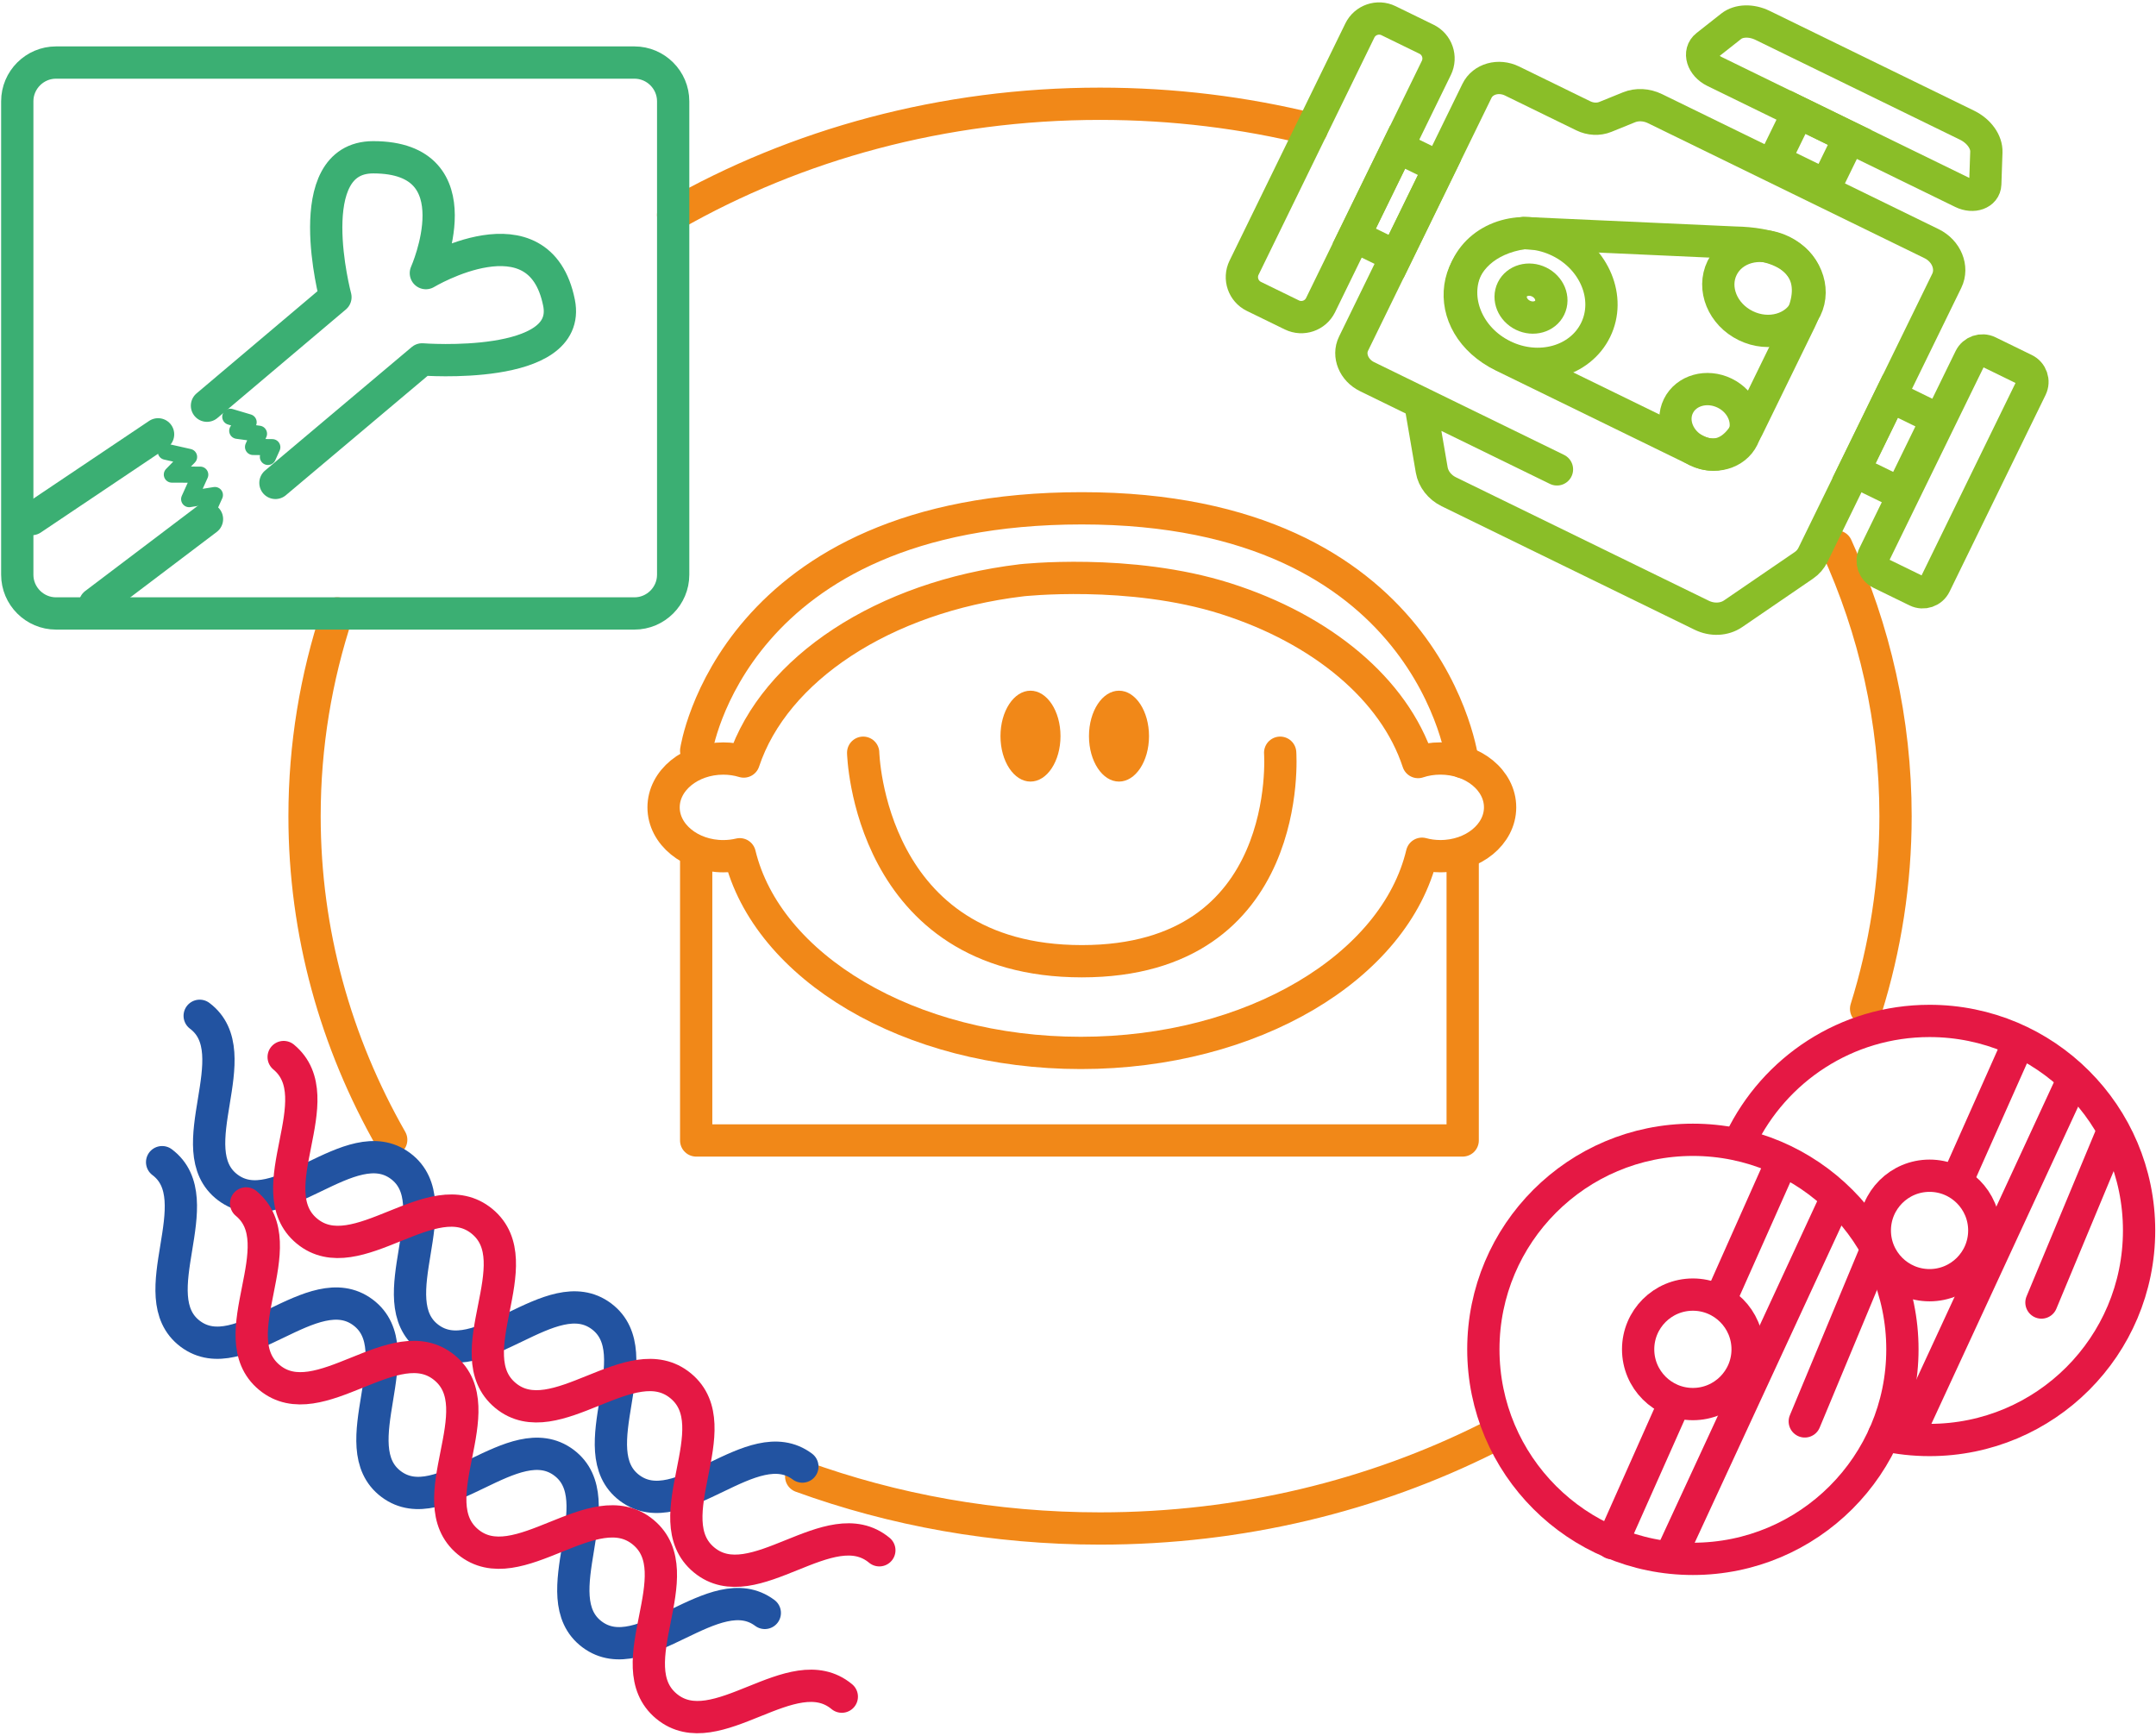 <svg width="668" height="538" viewBox="0 0 668 538" fill="none" xmlns="http://www.w3.org/2000/svg">
<path d="M121.209 353.15C104.039 323.06 94.359 288.98 94.359 252.87C94.359 231.05 97.889 209.98 104.479 190.07" stroke="#F18818" stroke-width="10" stroke-miterlimit="10" stroke-linecap="round" stroke-linejoin="round"/>
<path d="M461.17 445.53C425.58 463.39 384.53 473.58 340.83 473.58C308.08 473.58 276.82 467.86 248.24 457.48" stroke="#F18818" stroke-width="10" stroke-miterlimit="10" stroke-linecap="round" stroke-linejoin="round"/>
<path d="M569.029 169.32C580.809 195.09 587.299 223.3 587.299 252.86C587.299 273.55 584.119 293.58 578.179 312.57" stroke="#F18818" stroke-width="10" stroke-miterlimit="10" stroke-linecap="round" stroke-linejoin="round"/>
<path d="M208.561 66.59C246.781 44.78 292.151 32.15 340.831 32.15C363.531 32.15 385.521 34.9 406.401 40.05" stroke="#F18818" stroke-width="10" stroke-miterlimit="10" stroke-linecap="round" stroke-linejoin="round"/>
<path d="M524.51 482.99C560.364 482.99 589.43 453.924 589.43 418.07C589.43 382.216 560.364 353.15 524.51 353.15C488.656 353.15 459.59 382.216 459.59 418.07C459.59 453.924 488.656 482.99 524.51 482.99Z" stroke="#E51844" stroke-width="10" stroke-miterlimit="10" stroke-linecap="round"/>
<path d="M524.509 435.03C533.876 435.03 541.469 427.437 541.469 418.07C541.469 408.703 533.876 401.11 524.509 401.11C515.142 401.11 507.549 408.703 507.549 418.07C507.549 427.437 515.142 435.03 524.509 435.03Z" stroke="#E51844" stroke-width="10" stroke-miterlimit="10" stroke-linecap="round"/>
<path d="M517.829 436.82L499.449 478.12" stroke="#E51844" stroke-width="10" stroke-miterlimit="10" stroke-linecap="round"/>
<path d="M552.21 359.57L532.92 402.9" stroke="#E51844" stroke-width="10" stroke-miterlimit="10" stroke-linecap="round"/>
<path d="M569.02 371.11L517.83 481.74" stroke="#E51844" stroke-width="10" stroke-miterlimit="10" stroke-linecap="round"/>
<path d="M581.23 387.45L559.18 440.4" stroke="#E51844" stroke-width="10" stroke-miterlimit="10" stroke-linecap="round"/>
<path d="M539.299 353.15C549.769 331.36 572.049 316.32 597.839 316.32C633.689 316.32 662.759 345.38 662.759 381.24C662.759 417.1 633.699 446.16 597.839 446.16C593.009 446.16 588.299 445.63 583.769 444.63" stroke="#E51844" stroke-width="10" stroke-miterlimit="10" stroke-linecap="round"/>
<path d="M597.839 398.2C607.206 398.2 614.799 390.607 614.799 381.24C614.799 371.874 607.206 364.28 597.839 364.28C588.472 364.28 580.879 371.874 580.879 381.24C580.879 390.607 588.472 398.2 597.839 398.2Z" stroke="#E51844" stroke-width="10" stroke-miterlimit="10" stroke-linecap="round"/>
<path d="M625.53 322.74L606.25 366.07" stroke="#E51844" stroke-width="10" stroke-miterlimit="10" stroke-linecap="round"/>
<path d="M642.35 334.28L591.16 444.91" stroke="#E51844" stroke-width="10" stroke-miterlimit="10" stroke-linecap="round"/>
<path d="M654.56 350.62L632.51 403.57" stroke="#E51844" stroke-width="10" stroke-miterlimit="10" stroke-linecap="round"/>
<path d="M61.869 314.73C77.429 326.37 55.049 356.29 70.609 367.93C86.169 379.57 108.549 349.64 124.109 361.28C139.669 372.92 117.289 402.85 132.849 414.48C148.409 426.12 170.789 396.19 186.349 407.83C201.909 419.47 179.529 449.4 195.089 461.04C210.649 472.68 233.039 442.75 248.599 454.39" stroke="#2253A1" stroke-width="10" stroke-miterlimit="10" stroke-linecap="round" stroke-linejoin="round"/>
<path d="M87.889 327.51C103.269 340.24 79.709 368.69 95.089 381.43C110.469 394.16 134.019 365.71 149.399 378.45C164.779 391.18 141.229 419.63 156.609 432.37C171.989 445.1 195.539 416.65 210.919 429.39C226.299 442.13 202.749 470.58 218.129 483.31C233.509 496.05 257.069 467.59 272.449 480.33" stroke="#E51844" stroke-width="10" stroke-miterlimit="10" stroke-linecap="round"/>
<path d="M50.23 360.08C65.79 371.72 43.41 401.64 58.971 413.28C74.531 424.92 96.91 394.99 112.47 406.63C128.03 418.27 105.65 448.2 121.21 459.83C136.77 471.47 159.15 441.54 174.71 453.18C190.27 464.82 167.89 494.75 183.45 506.39C199.01 518.03 221.4 488.1 236.96 499.74" stroke="#2253A1" stroke-width="10" stroke-miterlimit="10" stroke-linecap="round" stroke-linejoin="round"/>
<path d="M76.26 372.86C91.64 385.59 68.08 414.04 83.46 426.78C98.84 439.51 122.39 411.06 137.77 423.8C153.15 436.53 129.6 464.98 144.98 477.72C160.36 490.45 183.91 462 199.29 474.74C214.67 487.48 191.12 515.93 206.5 528.66C221.88 541.39 245.44 512.94 260.82 525.68" stroke="#E51844" stroke-width="10" stroke-miterlimit="10" stroke-linecap="round"/>
<path d="M400.27 97.58L388.51 91.84C385.21 90.23 383.84 86.25 385.45 82.95L421.32 9.47C422.93 6.17 426.91 4.8 430.21 6.41L441.97 12.15C445.27 13.76 446.64 17.74 445.03 21.04L409.16 94.52C407.55 97.82 403.57 99.19 400.27 97.58Z" stroke="#8ABE28" stroke-width="10" stroke-miterlimit="10" stroke-linecap="round"/>
<path d="M446.004 51.915L433.037 45.585L419.591 73.127L432.558 79.457L446.004 51.915Z" stroke="#8ABE28" stroke-width="10" stroke-miterlimit="10" stroke-linecap="round"/>
<path d="M440.319 126.53L443.599 145.62C444.089 148.45 446.069 150.98 448.859 152.35L527.239 190.62C530.479 192.2 534.239 192.03 536.959 190.17L558.889 175.17C560.109 174.34 561.069 173.23 561.709 171.93L603.179 86.99C605.179 82.89 603.069 77.75 598.469 75.5L512.749 33.65C510.159 32.39 507.199 32.24 504.709 33.25L497.389 36.22C495.269 37.08 492.749 36.96 490.549 35.88L468.499 25.11C464.309 23.06 459.429 24.43 457.609 28.16L419.369 106.49C417.589 110.13 419.469 114.71 423.559 116.7L482.399 145.43" stroke="#8ABE28" stroke-width="10" stroke-miterlimit="10" stroke-linecap="round"/>
<path d="M573.025 42.556L557.102 34.782L549.819 49.699L565.742 57.473L573.025 42.556Z" stroke="#8ABE28" stroke-width="10" stroke-miterlimit="10" stroke-linecap="round"/>
<path d="M600.142 129.812L585.701 122.762L574.431 145.847L588.871 152.897L600.142 129.812Z" stroke="#8ABE28" stroke-width="10" stroke-miterlimit="10" stroke-linecap="round"/>
<path d="M531.199 22.14L607.989 59.63C611.389 61.29 614.999 59.98 615.099 57.05L615.439 47.1C615.549 43.94 613.139 40.6 609.479 38.8L546.099 7.86C542.629 6.17 538.739 6.28 536.379 8.14L528.739 14.16C526.139 16.19 527.409 20.29 531.199 22.14Z" stroke="#8ABE28" stroke-width="10" stroke-miterlimit="10" stroke-linecap="round"/>
<path d="M593.84 183.09L582.61 177.61C580.5 176.58 579.62 174.03 580.65 171.91L610.4 110.97C611.43 108.86 613.98 107.98 616.1 109.01L627.33 114.49C629.44 115.52 630.32 118.07 629.29 120.19L599.54 181.13C598.5 183.25 595.95 184.12 593.84 183.09Z" stroke="#8ABE28" stroke-width="10" stroke-miterlimit="10" stroke-linecap="round"/>
<path d="M559.495 95.687C562.608 89.31 559.327 81.306 552.165 77.809C545.004 74.313 536.675 76.649 533.561 83.026C530.448 89.403 533.729 97.407 540.891 100.903C548.052 104.4 556.381 102.064 559.495 95.687Z" stroke="#8ABE28" stroke-width="10" stroke-miterlimit="10" stroke-linecap="round"/>
<path d="M494.382 102.218C499.167 92.416 494.123 80.114 483.115 74.74C472.108 69.366 459.305 72.956 454.52 82.757C449.735 92.559 454.779 104.861 465.786 110.235C476.794 115.609 489.597 112.02 494.382 102.218Z" stroke="#8ABE28" stroke-width="10" stroke-miterlimit="10" stroke-linecap="round"/>
<path d="M540.014 135.596C542.415 130.678 539.884 124.505 534.361 121.808C528.837 119.111 522.413 120.912 520.012 125.83C517.611 130.749 520.142 136.922 525.665 139.618C531.189 142.315 537.613 140.514 540.014 135.596Z" stroke="#8ABE28" stroke-width="10" stroke-miterlimit="10" stroke-linecap="round"/>
<path d="M480.142 95.343C481.531 92.499 480.065 88.929 476.869 87.369C473.673 85.808 469.957 86.849 468.568 89.693C467.18 92.536 468.646 96.106 471.842 97.667C475.038 99.227 478.754 98.187 480.142 95.343Z" stroke="#8ABE28" stroke-width="10" stroke-miterlimit="10" stroke-linecap="round"/>
<path d="M537.45 75.16L472.09 72.2C448.27 75.68 445.67 100.55 465.67 110.32L525.67 139.61C532.73 143.06 538.4 138.9 541.47 132.62L557.8 99.18C563.36 87.76 560.14 75.57 537.45 75.16Z" stroke="#8ABE28" stroke-width="10" stroke-miterlimit="10" stroke-linecap="round"/>
<path d="M85.339 149.62L130.789 111.35C130.789 111.35 177.429 114.99 173.209 93.83C167.149 63.46 131.949 84.62 131.949 84.62C131.949 84.62 147.959 48.73 115.639 48.73C92.409 48.73 103.929 92.07 103.929 92.07L64.129 125.7" stroke="#3BAF73" stroke-width="10" stroke-miterlimit="10" stroke-linecap="round" stroke-linejoin="round"/>
<path d="M71.35 129.13L77.03 130.82L73.51 133.47L80.24 134.39L78.4 138.48L84.37 138.55L83.01 141.57" stroke="#3BAF73" stroke-width="5" stroke-miterlimit="10" stroke-linecap="round" stroke-linejoin="round"/>
<path d="M51.379 139.95L58.579 141.57L53.249 147.04L62.039 147.07L58.609 154.65L66.579 153.38L64.049 158.99" stroke="#3BAF73" stroke-width="5" stroke-miterlimit="10" stroke-linecap="round" stroke-linejoin="round"/>
<path d="M48.979 134.57L9.859 160.83" stroke="#3BAF73" stroke-width="10" stroke-miterlimit="10" stroke-linecap="round" stroke-linejoin="round"/>
<path d="M64.13 160.83L29.42 187.1" stroke="#3BAF73" stroke-width="10" stroke-miterlimit="10" stroke-linecap="round" stroke-linejoin="round"/>
<path d="M196.57 190.07H17.35C10.75 190.07 5.35 184.67 5.35 178.07V31.38C5.35 24.78 10.75 19.38 17.35 19.38H196.57C203.17 19.38 208.57 24.78 208.57 31.38V178.08C208.57 184.67 203.17 190.07 196.57 190.07Z" stroke="#3BAF73" stroke-width="10" stroke-miterlimit="10" stroke-linecap="round" stroke-linejoin="round"/>
<path d="M453.189 265.52V353.35H215.699V265.52" stroke="#F18818" stroke-width="10" stroke-miterlimit="10" stroke-linecap="round" stroke-linejoin="round"/>
<path d="M215.699 232.6C215.699 232.6 226.769 157.49 335.189 157.49C443.609 157.49 453.189 236.11 453.189 236.11" stroke="#F18818" stroke-width="10" stroke-miterlimit="10" stroke-linecap="round" stroke-linejoin="round"/>
<path d="M316.32 179.83C316.32 179.83 316.32 179.83 316.32 179.81C316.32 179.81 350 176.01 379.78 185.48C409.56 194.95 431.97 213.56 439.37 236.11C441.51 235.39 443.83 235.01 446.29 235.01C456.5 235.01 464.78 241.79 464.78 250.14C464.78 258.49 456.5 265.27 446.29 265.27C444.29 265.27 442.37 265.01 440.58 264.52C432.23 299.53 388.08 326.23 334.87 326.23C281.74 326.23 237.64 299.6 229.2 264.68C227.59 265.07 225.86 265.28 224.09 265.28C213.88 265.28 205.6 258.5 205.6 250.15C205.6 241.8 213.88 235.02 224.09 235.02C226.33 235.02 228.47 235.35 230.44 235.95C239.98 207.24 273.84 184.94 316.31 179.82H316.33" stroke="#F18818" stroke-width="10" stroke-miterlimit="10" stroke-linecap="round" stroke-linejoin="round"/>
<path d="M319.28 242.16C324.417 242.16 328.58 235.856 328.58 228.08C328.58 220.304 324.417 214 319.28 214C314.144 214 309.98 220.304 309.98 228.08C309.98 235.856 314.144 242.16 319.28 242.16Z" fill="#F18818"/>
<path d="M346.7 242.16C351.837 242.16 356 235.856 356 228.08C356 220.304 351.837 214 346.7 214C341.564 214 337.4 220.304 337.4 228.08C337.4 235.856 341.564 242.16 346.7 242.16Z" fill="#F18818"/>
<path d="M267.439 233.22C267.439 233.22 269.019 297.82 335.189 297.82C401.359 297.82 396.639 233.22 396.639 233.22" stroke="#F18818" stroke-width="10" stroke-miterlimit="10" stroke-linecap="round" stroke-linejoin="round"/>
</svg>
